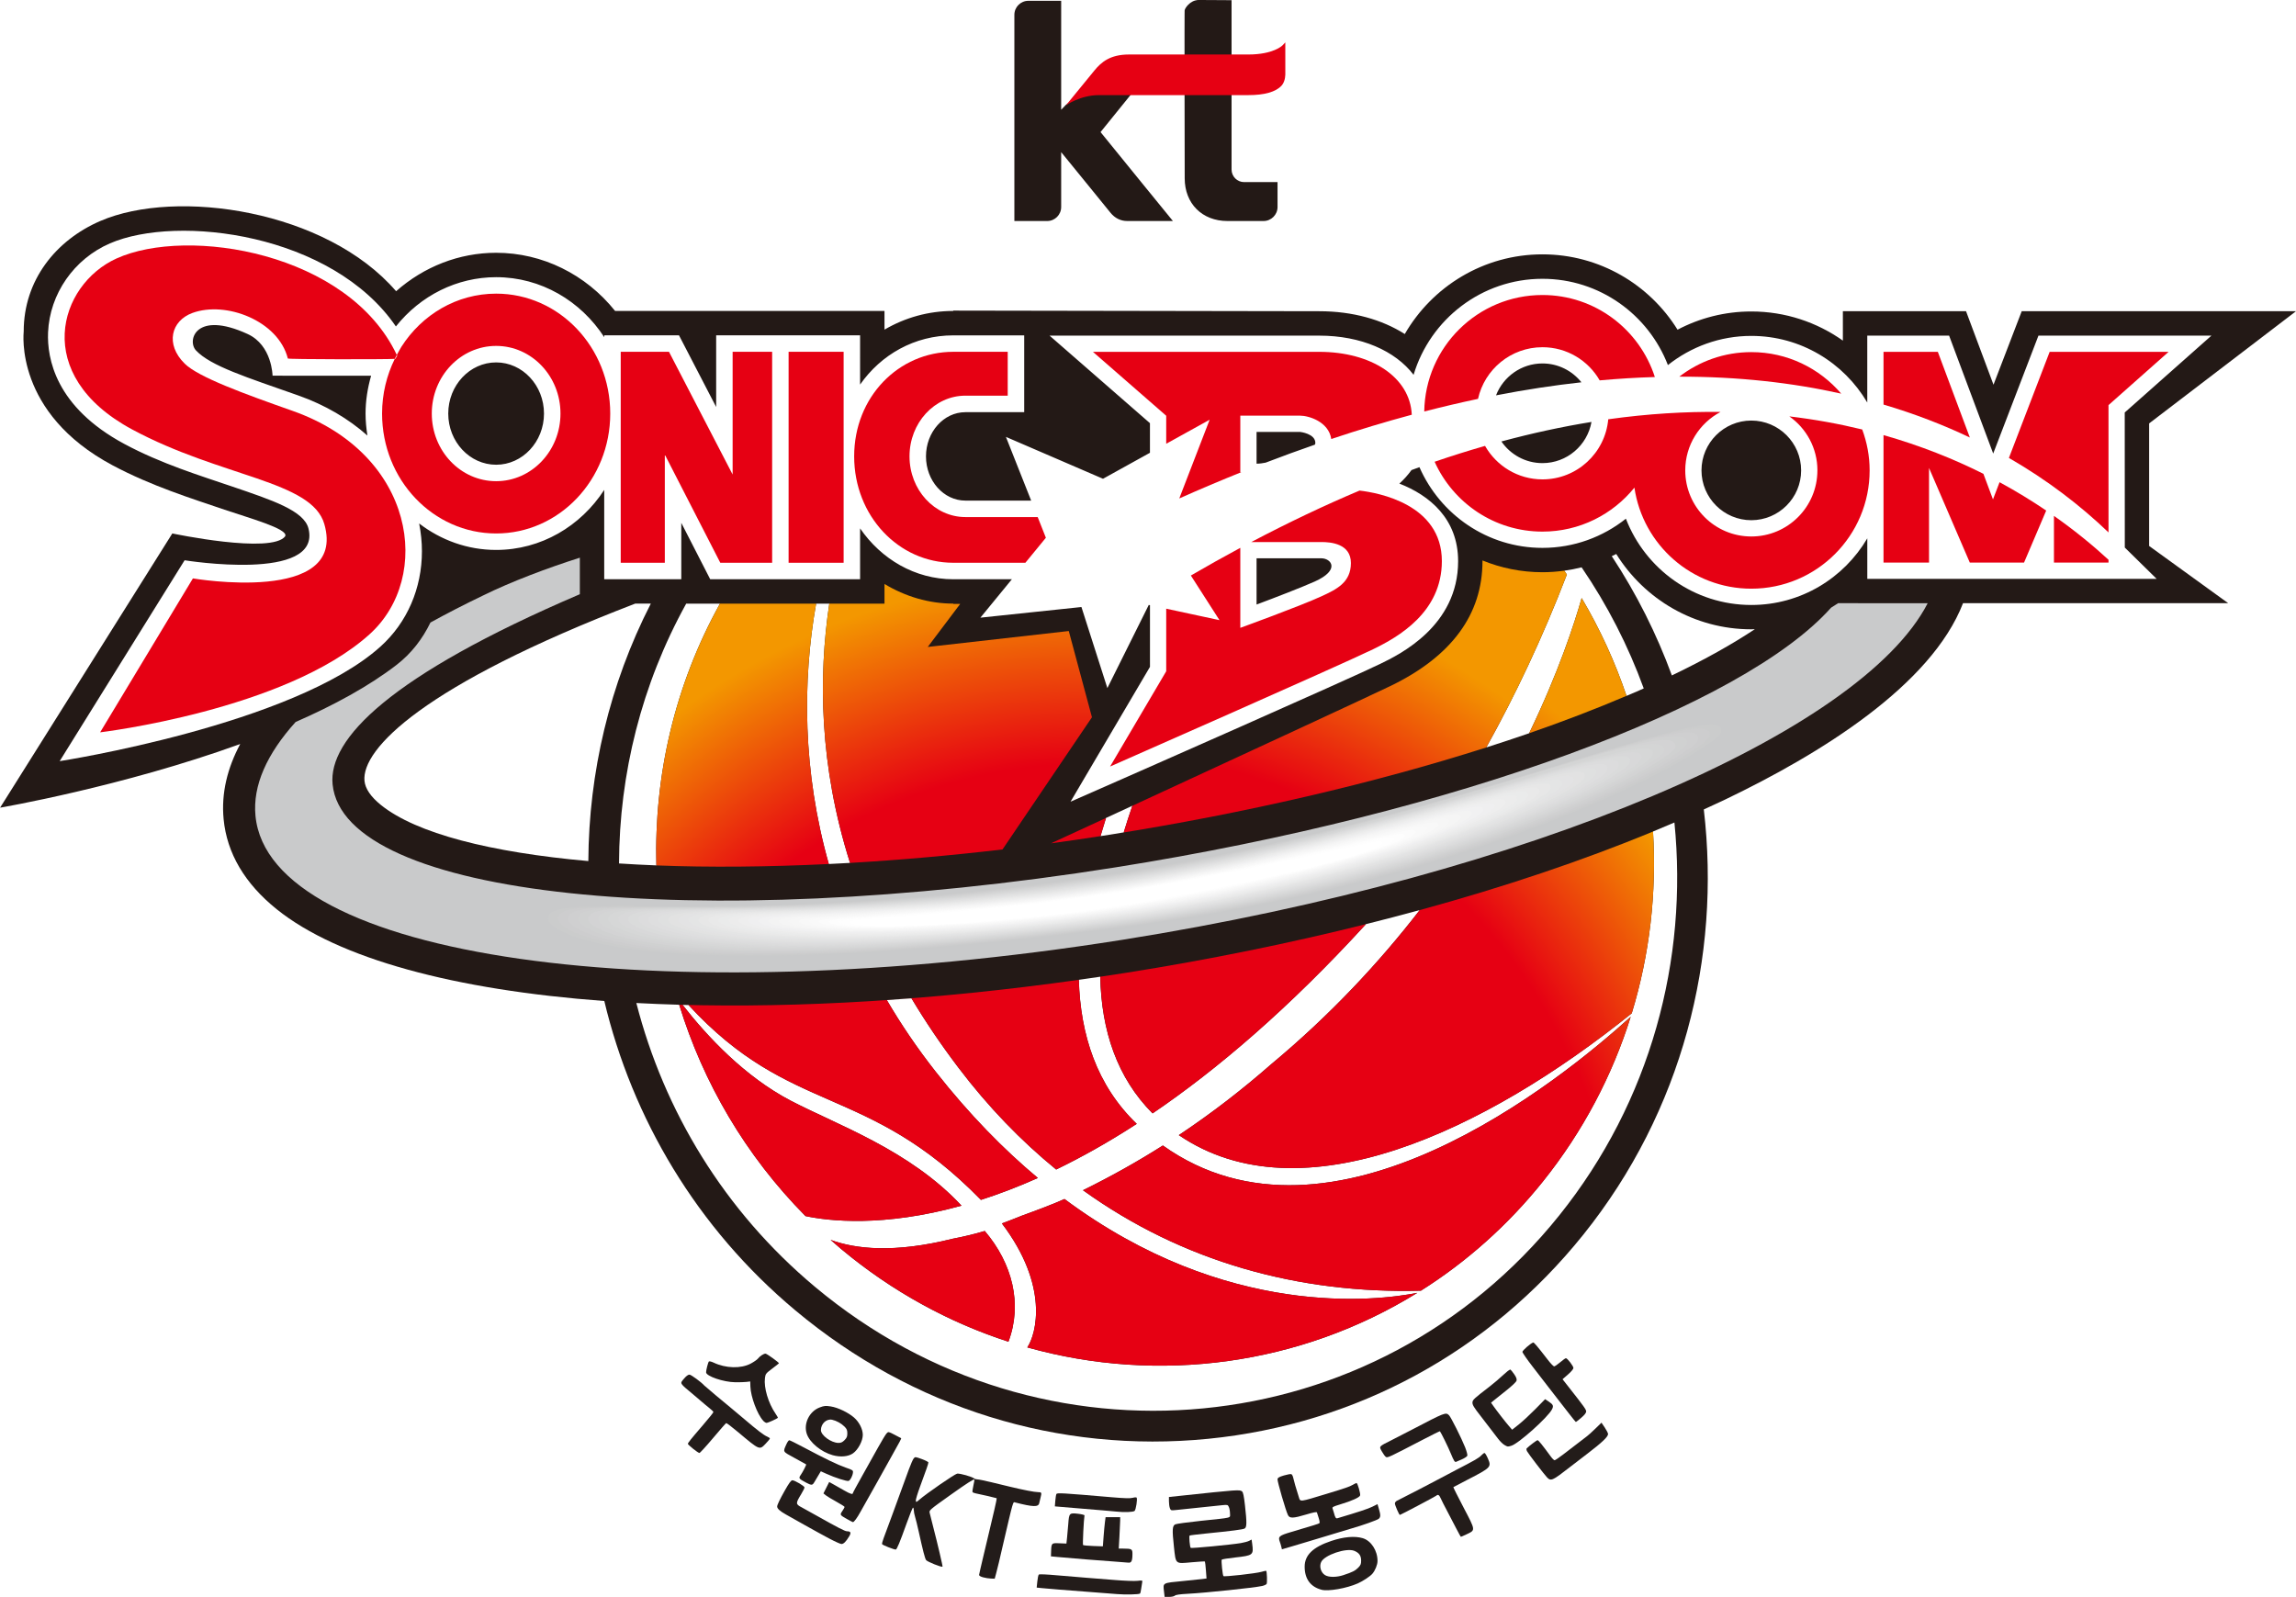 <svg width="420" height="292.158" viewBox="0 0 111.125 77.3" version="1.1" id="svg82632" xmlns:xlink="http://www.w3.org/1999/xlink" xmlns="http://www.w3.org/2000/svg">
  <defs id="defs82629">
    <radialGradient fx="-1.489" fy="3.113" cx="-1.489" cy="3.113" r="1" gradientUnits="userSpaceOnUse" gradientTransform="matrix(34.631,0,0,-35.405,104.555,173.45)" spreadMethod="pad" id="radialGradient250">
      <stop style="stop-opacity:1;stop-color:#e60013" offset="0" id="stop244"></stop>
      <stop style="stop-opacity:1;stop-color:#e60013" offset="0.742" id="stop246"></stop>
      <stop style="stop-opacity:1;stop-color:#f39700" offset="1" id="stop248"></stop>
    </radialGradient>
    <radialGradient fx="-1.494" fy="3.135" cx="-1.494" cy="3.135" r="1" gradientUnits="userSpaceOnUse" gradientTransform="matrix(34.641,0,0,-35.415,104.526,173.383)" spreadMethod="pad" id="radialGradient272">
      <stop style="stop-opacity:1;stop-color:#e60013" offset="0" id="stop266"></stop>
      <stop style="stop-opacity:1;stop-color:#e60013" offset="0.742" id="stop268"></stop>
      <stop style="stop-opacity:1;stop-color:#f39700" offset="1" id="stop270"></stop>
    </radialGradient>
    <radialGradient fx="-1.491" fy="3.118" cx="-1.491" cy="3.118" r="1" gradientUnits="userSpaceOnUse" gradientTransform="matrix(34.58,0,0,-35.353,104.495,173.399)" spreadMethod="pad" id="radialGradient294">
      <stop style="stop-opacity:1;stop-color:#e60013" offset="0" id="stop288"></stop>
      <stop style="stop-opacity:1;stop-color:#e60013" offset="0.742" id="stop290"></stop>
      <stop style="stop-opacity:1;stop-color:#f39700" offset="1" id="stop292"></stop>
    </radialGradient>
    <radialGradient fx="-1.494" fy="3.16" cx="-1.494" cy="3.16" r="1" gradientUnits="userSpaceOnUse" gradientTransform="matrix(34.554,0,0,-35.326,104.533,173.407)" spreadMethod="pad" id="radialGradient316">
      <stop style="stop-opacity:1;stop-color:#e60013" offset="0" id="stop310"></stop>
      <stop style="stop-opacity:1;stop-color:#e60013" offset="0.742" id="stop312"></stop>
      <stop style="stop-opacity:1;stop-color:#f39700" offset="1" id="stop314"></stop>
    </radialGradient>
    <radialGradient fx="-1.503" fy="3.157" cx="-1.503" cy="3.157" r="1" gradientUnits="userSpaceOnUse" gradientTransform="matrix(34.429,0,0,-35.198,104.533,173.313)" spreadMethod="pad" id="radialGradient338">
      <stop style="stop-opacity:1;stop-color:#e60013" offset="0" id="stop332"></stop>
      <stop style="stop-opacity:1;stop-color:#e60013" offset="0.742" id="stop334"></stop>
      <stop style="stop-opacity:1;stop-color:#f39700" offset="1" id="stop336"></stop>
    </radialGradient>
    <radialGradient fx="-1.488" fy="3.158" cx="-1.488" cy="3.158" r="1" gradientUnits="userSpaceOnUse" gradientTransform="matrix(34.689,0,0,-35.464,104.51,173.521)" spreadMethod="pad" id="radialGradient360">
      <stop style="stop-opacity:1;stop-color:#e60013" offset="0" id="stop354"></stop>
      <stop style="stop-opacity:1;stop-color:#e60013" offset="0.742" id="stop356"></stop>
      <stop style="stop-opacity:1;stop-color:#f39700" offset="1" id="stop358"></stop>
    </radialGradient>
    <radialGradient fx="-1.495" fy="3.136" cx="-1.495" cy="3.136" r="1" gradientUnits="userSpaceOnUse" gradientTransform="matrix(34.601,0,0,-35.375,104.484,173.34)" spreadMethod="pad" id="radialGradient382">
      <stop style="stop-opacity:1;stop-color:#e60013" offset="0" id="stop376"></stop>
      <stop style="stop-opacity:1;stop-color:#e60013" offset="0.742" id="stop378"></stop>
      <stop style="stop-opacity:1;stop-color:#f39700" offset="1" id="stop380"></stop>
    </radialGradient>
    <radialGradient fx="-1.499" fy="3.151" cx="-1.499" cy="3.151" r="1" gradientUnits="userSpaceOnUse" gradientTransform="matrix(34.499,0,0,-35.269,104.514,173.354)" spreadMethod="pad" id="radialGradient404">
      <stop style="stop-opacity:1;stop-color:#e60013" offset="0" id="stop398"></stop>
      <stop style="stop-opacity:1;stop-color:#e60013" offset="0.742" id="stop400"></stop>
      <stop style="stop-opacity:1;stop-color:#f39700" offset="1" id="stop402"></stop>
    </radialGradient>
    <radialGradient fx="-1.497" fy="3.151" cx="-1.497" cy="3.151" r="1" gradientUnits="userSpaceOnUse" gradientTransform="matrix(34.543,0,0,-35.315,104.519,173.346)" spreadMethod="pad" id="radialGradient426">
      <stop style="stop-opacity:1;stop-color:#e60013" offset="0" id="stop420"></stop>
      <stop style="stop-opacity:1;stop-color:#e60013" offset="0.742" id="stop422"></stop>
      <stop style="stop-opacity:1;stop-color:#f39700" offset="1" id="stop424"></stop>
    </radialGradient>
    <radialGradient fx="-1.496" fy="3.138" cx="-1.496" cy="3.138" r="1" gradientUnits="userSpaceOnUse" gradientTransform="matrix(34.519,0,0,-35.29,104.495,173.321)" spreadMethod="pad" id="radialGradient448">
      <stop style="stop-opacity:1;stop-color:#e60013" offset="0" id="stop442"></stop>
      <stop style="stop-opacity:1;stop-color:#e60013" offset="0.742" id="stop444"></stop>
      <stop style="stop-opacity:1;stop-color:#f39700" offset="1" id="stop446"></stop>
    </radialGradient>
    <radialGradient fx="-1.494" fy="3.236" cx="-1.494" cy="3.236" r="1" gradientUnits="userSpaceOnUse" gradientTransform="matrix(34.668,0,0,-34.668,104.5,173.001)" spreadMethod="pad" id="radialGradient470">
      <stop style="stop-opacity:1;stop-color:#e60013" offset="0" id="stop464"></stop>
      <stop style="stop-opacity:1;stop-color:#e60013" offset="0.742" id="stop466"></stop>
      <stop style="stop-opacity:1;stop-color:#f39700" offset="1" id="stop468"></stop>
    </radialGradient>
    <linearGradient xlink:href="#linearGradient17441" id="linearGradient17814" gradientUnits="userSpaceOnUse" gradientTransform="matrix(0.07,0,0,0.712,-1.733,-222.965)" x1="76.185" y1="260.772" x2="89.665" y2="260.772"></linearGradient>
    <linearGradient xlink:href="#linearGradient17441" id="linearGradient17443" x1="76.185" y1="260.772" x2="89.665" y2="260.772" gradientUnits="userSpaceOnUse" gradientTransform="matrix(0.049,0,0,0.651,-1.204,-210.288)"></linearGradient>
  </defs>
  <g id="layer1">
    <path style="fill:#231c1a;fill-opacity:1;stroke-width:0.044" d="m 33.547,70.124 c -0.139,-0.111 -0.254,-0.217 -0.254,-0.236 0,-0.051 0.135,-0.22 0.715,-0.893 0.286,-0.332 0.52,-0.623 0.52,-0.647 0,-0.023 -0.084,-0.108 -0.187,-0.188 -0.103,-0.08 -0.197,-0.157 -0.209,-0.171 -0.012,-0.014 -0.26,-0.224 -0.551,-0.468 -0.714,-0.598 -0.681,-0.544 -0.48,-0.786 0.109,-0.13 0.203,-0.2 0.268,-0.2 0.078,0 0.584,0.371 0.719,0.528 0.029,0.034 1.024,0.87 1.235,1.038 0.091,0.073 0.399,0.331 0.683,0.573 0.657,0.56 0.96,0.792 1.125,0.86 0.072,0.03 0.131,0.072 0.131,0.093 0,0.021 -0.096,0.139 -0.214,0.261 -0.292,0.303 -0.281,0.307 -1.321,-0.566 -0.298,-0.251 -0.559,-0.449 -0.58,-0.441 -0.021,0.008 -0.309,0.336 -0.641,0.731 -0.332,0.394 -0.627,0.716 -0.655,0.716 -0.028,0 -0.165,-0.091 -0.305,-0.202 z m 3.387,-1.364 c -0.283,-0.305 -0.6,-1.156 -0.616,-1.65 l -0.008,-0.245 -0.175,0.022 c -0.096,0.012 -0.343,0.02 -0.55,0.017 -0.571,-0.007 -1.411,-0.294 -1.411,-0.482 0,-0.107 0.096,-0.479 0.135,-0.522 0.019,-0.021 0.119,0.002 0.226,0.052 0.59,0.281 1.327,0.301 1.802,0.048 0.147,-0.079 0.301,-0.185 0.342,-0.236 0.104,-0.13 0.278,-0.244 0.372,-0.244 0.062,0 0.65,0.422 0.65,0.467 0,0.006 -0.146,0.12 -0.325,0.255 -0.308,0.232 -0.326,0.255 -0.353,0.456 -0.061,0.467 0.159,1.21 0.511,1.725 0.072,0.105 0.123,0.197 0.115,0.204 -0.057,0.051 -0.488,0.245 -0.545,0.245 -0.038,0 -0.116,-0.05 -0.173,-0.111 z" id="path1800-4-6"></path>
    <path style="fill:#231c1a;fill-opacity:1;stroke-width:0.044" d="m 40.15,74.477 c -0.267,-0.141 -0.803,-0.436 -1.191,-0.654 -0.388,-0.219 -0.805,-0.453 -0.926,-0.521 -0.286,-0.16 -0.419,-0.281 -0.419,-0.383 0,-0.076 0.13,-0.349 0.364,-0.763 0.215,-0.381 0.308,-0.507 0.373,-0.507 0.112,0 0.586,0.28 0.586,0.346 0,0.034 -0.068,0.174 -0.152,0.311 -0.286,0.471 -0.285,0.496 0.029,0.661 0.08,0.042 0.423,0.233 0.763,0.424 0.965,0.543 1.316,0.724 1.411,0.726 0.191,0.004 0.219,0.067 0.109,0.25 -0.151,0.252 -0.268,0.368 -0.371,0.367 -0.05,-5e-4 -0.31,-0.117 -0.577,-0.258 z m 0.846,-0.949 c -0.353,-0.202 -0.354,-0.204 -0.228,-0.39 0.06,-0.089 0.11,-0.178 0.11,-0.198 0,-0.02 -0.18,-0.135 -0.401,-0.256 -0.22,-0.121 -0.451,-0.26 -0.512,-0.31 l -0.111,-0.09 0.139,-0.276 0.139,-0.276 0.23,0.128 c 0.126,0.07 0.356,0.2 0.51,0.289 0.274,0.158 0.404,0.198 0.404,0.125 0,-0.02 0.201,-0.392 0.446,-0.827 0.245,-0.435 0.594,-1.058 0.775,-1.386 0.181,-0.327 0.368,-0.635 0.415,-0.683 0.085,-0.088 0.086,-0.087 0.382,0.066 0.163,0.085 0.306,0.16 0.318,0.167 0.021,0.014 -0.034,0.118 -0.505,0.957 -0.15,0.267 -0.437,0.783 -0.639,1.146 -0.201,0.364 -0.43,0.771 -0.508,0.904 -0.078,0.133 -0.218,0.381 -0.31,0.551 -0.16,0.295 -0.317,0.509 -0.371,0.506 -0.014,-8.2e-4 -0.141,-0.068 -0.282,-0.148 z m -1.993,-1.773 c -0.337,-0.176 -0.358,-0.206 -0.254,-0.355 0.106,-0.15 0.288,-0.504 0.268,-0.52 -0.008,-0.007 -0.258,-0.145 -0.556,-0.308 -0.598,-0.327 -0.57,-0.282 -0.4,-0.667 0.047,-0.107 0.11,-0.194 0.139,-0.194 0.029,5.1e-4 0.341,0.154 0.693,0.342 1.026,0.547 1.649,0.847 2.039,0.982 0.345,0.119 0.363,0.132 0.35,0.246 -0.018,0.159 -0.128,0.368 -0.21,0.399 -0.077,0.029 -0.663,-0.157 -1.064,-0.34 l -0.281,-0.127 -0.119,0.2 c -0.065,0.11 -0.154,0.258 -0.196,0.329 -0.094,0.158 -0.131,0.159 -0.409,0.014 z m 1.301,-1.32 c -0.561,-0.156 -1.118,-0.615 -1.258,-1.038 -0.164,-0.495 0.128,-1.087 0.628,-1.274 0.219,-0.082 0.283,-0.088 0.538,-0.048 0.343,0.053 0.847,0.295 1.126,0.54 0.249,0.219 0.421,0.561 0.421,0.835 0,0.294 -0.227,0.721 -0.475,0.895 -0.228,0.16 -0.602,0.194 -0.98,0.09 z m 0.57,-0.729 c 0.11,-0.11 0.136,-0.172 0.136,-0.327 0,-0.156 -0.026,-0.217 -0.137,-0.329 -0.155,-0.155 -0.391,-0.285 -0.598,-0.33 -0.274,-0.059 -0.543,0.19 -0.543,0.501 0,0.252 0.494,0.614 0.845,0.619 0.124,0.002 0.194,-0.03 0.298,-0.133 z" id="path1800-1-0"></path>
    <path style="fill:#231c1a;fill-opacity:1;stroke-width:0.044" d="m 47.58,76.346 c -0.12,-0.033 -0.196,-0.078 -0.193,-0.116 0.003,-0.034 0.089,-0.409 0.19,-0.833 0.102,-0.424 0.241,-1.01 0.309,-1.301 0.068,-0.291 0.179,-0.762 0.247,-1.047 0.067,-0.285 0.114,-0.525 0.104,-0.532 -0.017,-0.013 -0.742,-0.181 -1.022,-0.236 -0.067,-0.013 -0.132,-0.041 -0.145,-0.061 -0.013,-0.02 0.006,-0.162 0.041,-0.314 0.035,-0.153 0.057,-0.285 0.047,-0.294 -0.03,-0.03 -0.39,0.201 -1.124,0.724 -1.07,0.762 -1.07,0.762 -1.037,0.897 0.063,0.26 0.108,0.437 0.173,0.688 0.205,0.787 0.464,1.892 0.448,1.908 -0.043,0.043 -0.746,-0.239 -0.798,-0.321 -0.058,-0.091 -0.153,-0.46 -0.353,-1.367 -0.064,-0.291 -0.144,-0.617 -0.178,-0.724 -0.034,-0.107 -0.062,-0.251 -0.062,-0.32 0,-0.068 -0.017,-0.124 -0.038,-0.124 -0.021,0 -0.164,0.352 -0.317,0.783 -0.32,0.896 -0.466,1.246 -0.518,1.246 -0.096,0 -0.647,-0.218 -0.662,-0.263 -0.009,-0.028 0.025,-0.158 0.076,-0.291 0.108,-0.28 0.197,-0.522 0.44,-1.189 0.097,-0.267 0.274,-0.753 0.394,-1.08 0.12,-0.327 0.292,-0.8 0.383,-1.049 0.091,-0.25 0.198,-0.492 0.237,-0.539 0.07,-0.084 0.076,-0.084 0.391,0.03 0.176,0.063 0.32,0.138 0.32,0.166 0,0.059 -0.098,0.342 -0.403,1.167 -0.12,0.325 -0.213,0.631 -0.205,0.681 0.013,0.085 0.023,0.082 0.168,-0.044 0.344,-0.3 1.707,-1.24 1.83,-1.263 0.129,-0.024 0.742,0.151 0.836,0.238 0.023,0.021 0.089,0.039 0.146,0.039 0.057,0 0.356,0.061 0.664,0.135 0.308,0.074 0.718,0.173 0.912,0.22 0.654,0.158 1.19,0.261 1.356,0.262 0.179,8.4e-4 0.188,0.019 0.125,0.265 -0.022,0.085 -0.051,0.206 -0.065,0.27 -0.043,0.194 -0.293,0.187 -1.158,-0.034 -0.119,-0.03 -0.075,-0.181 -0.618,2.145 -0.059,0.255 -0.138,0.592 -0.174,0.75 -0.036,0.158 -0.097,0.401 -0.135,0.54 l -0.069,0.254 -0.182,-0.006 c -0.1,-0.003 -0.271,-0.03 -0.38,-0.06 z" id="path1800-6-6"></path>
    <path style="fill:#231c1a;fill-opacity:1;stroke-width:0.044" d="m 54.062,77.157 c -0.255,-0.021 -0.87,-0.068 -1.367,-0.106 -1.206,-0.091 -1.951,-0.151 -2.263,-0.182 l -0.257,-0.026 0.03,-0.293 c 0.017,-0.161 0.048,-0.312 0.07,-0.335 0.025,-0.027 0.355,-0.014 0.91,0.036 0.479,0.043 1.118,0.096 1.422,0.118 0.303,0.022 0.918,0.071 1.367,0.108 0.449,0.037 0.931,0.055 1.072,0.039 0.252,-0.028 0.256,-0.027 0.234,0.077 -0.012,0.058 -0.034,0.199 -0.049,0.314 -0.015,0.115 -0.041,0.216 -0.057,0.226 -0.078,0.044 -0.693,0.058 -1.111,0.024 z m 0.529,-1.523 c -0.036,-0.007 -0.364,-0.032 -0.728,-0.057 -0.641,-0.043 -1.925,-0.147 -2.646,-0.213 l -0.353,-0.033 0.008,-0.215 c 0.015,-0.434 0.016,-0.434 0.402,-0.418 l 0.34,0.014 0.031,-0.286 c 0.017,-0.157 0.043,-0.458 0.059,-0.668 0.038,-0.52 0.053,-0.536 0.463,-0.49 0.181,0.021 0.326,0.057 0.322,0.081 -0.037,0.211 -0.096,1.41 -0.07,1.434 0.018,0.017 0.242,0.038 0.496,0.047 l 0.463,0.016 0.034,-0.463 c 0.019,-0.255 0.049,-0.572 0.066,-0.706 l 0.032,-0.243 h 0.353 0.353 l -9.92e-4,0.176 c -5e-4,0.097 -0.016,0.439 -0.035,0.761 l -0.034,0.584 0.233,6.6e-4 c 0.395,9.9e-4 0.432,0.023 0.431,0.258 -9.92e-4,0.35 -0.053,0.449 -0.22,0.418 z m -0.551,-2.469 c -0.073,-0.008 -0.37,-0.035 -0.661,-0.059 -0.291,-0.024 -0.933,-0.078 -1.427,-0.119 l -0.898,-0.075 0.022,-0.273 c 0.012,-0.15 0.036,-0.297 0.054,-0.325 0.04,-0.064 0.261,-0.051 2.691,0.157 0.61,0.052 0.883,0.059 1.003,0.026 0.097,-0.027 0.175,-0.029 0.19,-0.006 0.044,0.071 -0.034,0.574 -0.099,0.639 -0.06,0.06 -0.495,0.078 -0.873,0.035 z" id="path1800-48-6"></path>
    <path style="fill:#231c1a;fill-opacity:1;stroke-width:0.044" d="m 56.337,77.036 c -0.049,-0.437 -0.096,-0.412 0.944,-0.513 0.376,-0.037 0.78,-0.079 0.899,-0.094 l 0.215,-0.027 -0.03,-0.402 c -0.017,-0.221 -0.039,-0.41 -0.049,-0.42 -0.01,-0.01 -0.298,0.007 -0.64,0.038 -0.807,0.074 -0.765,0.111 -0.859,-0.754 -0.09,-0.828 -0.079,-1.015 0.068,-1.083 0.061,-0.028 0.616,-0.104 1.235,-0.169 1.576,-0.165 1.411,-0.124 1.411,-0.354 0,-0.107 -0.024,-0.247 -0.054,-0.312 -0.052,-0.114 -0.063,-0.117 -0.32,-0.092 -0.246,0.024 -1.579,0.164 -2.216,0.232 -0.269,0.029 -0.275,0.027 -0.32,-0.09 -0.025,-0.066 -0.045,-0.214 -0.045,-0.329 v -0.209 l 0.518,-0.055 c 2.841,-0.302 2.901,-0.307 3.02,-0.215 0.053,0.041 0.09,0.215 0.141,0.668 0.096,0.849 0.092,1.07 -0.018,1.129 -0.089,0.048 -0.593,0.113 -1.897,0.244 -0.4,0.04 -0.743,0.083 -0.762,0.095 -0.038,0.024 0.007,0.547 0.051,0.596 0.029,0.032 1.944,-0.15 2.427,-0.231 0.155,-0.026 0.336,-0.075 0.402,-0.109 l 0.119,-0.062 0.028,0.203 c 0.075,0.545 0.044,0.569 -0.819,0.664 -0.347,0.038 -0.641,0.086 -0.655,0.106 -0.031,0.047 0.042,0.755 0.082,0.796 0.042,0.043 1.568,-0.128 1.837,-0.206 0.12,-0.035 0.225,-0.057 0.233,-0.05 0.038,0.038 0.055,0.585 0.02,0.636 -0.022,0.032 -0.118,0.076 -0.214,0.098 -0.382,0.086 -2.716,0.331 -3.601,0.378 -0.384,0.02 -0.584,0.049 -0.625,0.09 -0.034,0.034 -0.153,0.06 -0.278,0.06 h -0.218 z" id="path1800-67-3"></path>
    <path style="fill:#231c1a;fill-opacity:1;stroke-width:0.044" d="m 63.961,76.947 c -0.534,-0.14 -0.816,-0.526 -0.816,-1.115 0,-0.562 0.399,-0.948 1.287,-1.246 0.601,-0.202 1.138,-0.249 1.521,-0.135 0.41,0.122 0.721,0.602 0.718,1.109 -9.9e-4,0.179 -0.115,0.459 -0.25,0.615 -0.108,0.126 -0.458,0.357 -0.703,0.465 -0.545,0.241 -1.426,0.395 -1.759,0.308 z m 1.062,-0.709 c 0.434,-0.142 0.569,-0.211 0.716,-0.361 0.117,-0.119 0.14,-0.177 0.139,-0.344 -0.002,-0.238 -0.096,-0.371 -0.33,-0.469 -0.382,-0.159 -1.451,0.202 -1.606,0.544 -0.099,0.217 -0.011,0.509 0.19,0.632 0.181,0.111 0.552,0.11 0.891,-9.9e-4 z m -3.006,-1.363 c -0.014,-0.065 -0.046,-0.171 -0.071,-0.238 -0.099,-0.261 -0.042,-0.311 0.547,-0.485 1.114,-0.329 1.336,-0.398 1.369,-0.428 0.018,-0.017 0.002,-0.128 -0.037,-0.248 -0.039,-0.12 -0.077,-0.241 -0.086,-0.27 -0.011,-0.036 -0.168,-0.006 -0.514,0.098 -0.633,0.19 -0.805,0.196 -0.888,0.031 -0.103,-0.204 -0.521,-1.639 -0.506,-1.738 0.011,-0.073 0.077,-0.112 0.309,-0.181 0.162,-0.048 0.323,-0.077 0.358,-0.064 0.034,0.013 0.076,0.09 0.092,0.171 0.028,0.139 0.147,0.551 0.273,0.941 0.077,0.239 0.003,0.248 1.364,-0.165 0.885,-0.269 1.092,-0.34 1.242,-0.428 0.084,-0.05 0.168,-0.09 0.187,-0.09 0.049,0 0.194,0.497 0.174,0.597 -0.019,0.097 -0.395,0.267 -0.977,0.442 -0.32,0.096 -0.383,0.129 -0.359,0.189 0.017,0.04 0.045,0.132 0.064,0.205 0.06,0.235 0.098,0.294 0.171,0.273 1.011,-0.3 1.485,-0.456 1.69,-0.558 l 0.252,-0.125 0.068,0.234 c 0.087,0.301 0.086,0.389 -0.01,0.475 -0.068,0.062 -0.8,0.322 -1.311,0.466 -0.097,0.027 -0.365,0.108 -0.595,0.179 -0.23,0.071 -0.568,0.173 -0.75,0.227 -0.182,0.053 -0.48,0.143 -0.661,0.199 -0.182,0.056 -0.564,0.17 -0.849,0.254 l -0.518,0.152 z" id="path1800-67-9-2"></path>
    <path style="fill:#231c1a;fill-opacity:1;stroke-width:0.044" d="m 70.49,73.998 c -0.108,-0.212 -0.308,-0.594 -0.443,-0.849 -0.136,-0.255 -0.279,-0.537 -0.318,-0.628 -0.07,-0.164 -0.134,-0.201 -0.214,-0.126 -0.042,0.04 -1.73,0.931 -1.763,0.931 -0.036,0 -0.241,-0.474 -0.24,-0.555 0,-0.046 0.045,-0.105 0.099,-0.131 0.196,-0.093 2.04,-1.048 2.083,-1.079 0.024,-0.017 0.362,-0.196 0.75,-0.396 0.966,-0.499 1.132,-0.595 1.254,-0.725 0.058,-0.062 0.127,-0.113 0.153,-0.112 0.026,5e-4 0.101,0.124 0.166,0.276 0.174,0.403 0.142,0.436 -1,1.023 -0.364,0.187 -0.668,0.347 -0.676,0.354 -0.008,0.008 0.216,0.455 0.498,0.993 0.587,1.121 0.583,1.082 0.136,1.293 -0.136,0.064 -0.256,0.117 -0.268,0.117 -0.011,0 -0.109,-0.174 -0.217,-0.386 z m -0.103,-3.284 c -0.026,-0.031 -0.107,-0.205 -0.18,-0.387 -0.109,-0.27 -0.463,-0.992 -0.516,-1.051 -0.007,-0.008 -0.387,0.179 -0.843,0.417 -1.614,0.84 -1.69,0.876 -1.77,0.827 -0.041,-0.025 -0.128,-0.143 -0.194,-0.262 -0.144,-0.26 -0.167,-0.233 0.473,-0.555 0.243,-0.122 0.679,-0.347 0.97,-0.499 1.621,-0.847 1.649,-0.858 1.807,-0.7 0.092,0.092 0.601,1.107 0.775,1.544 0.073,0.184 0.122,0.368 0.109,0.41 -0.013,0.041 -0.137,0.124 -0.276,0.183 -0.139,0.059 -0.264,0.113 -0.28,0.12 -0.015,0.007 -0.049,-0.013 -0.075,-0.044 z" id="path1800-67-6-5"></path>
    <path id="path1800-67-4-7" style="fill:#231c1a;fill-opacity:1;stroke-width:0.044" d="m 74.203,64.981 c -0.118,0.035 -0.519,0.384 -0.519,0.452 0,0.043 0.228,0.373 0.508,0.733 0.279,0.36 0.612,0.791 0.739,0.957 0.127,0.166 0.33,0.428 0.451,0.581 0.121,0.153 0.367,0.469 0.545,0.701 0.179,0.232 0.334,0.422 0.346,0.422 0.011,0 0.128,-0.092 0.259,-0.204 0.156,-0.133 0.238,-0.238 0.238,-0.302 0,-0.095 -0.093,-0.226 -0.804,-1.13 l -0.34,-0.433 0.263,-0.229 c 0.152,-0.132 0.263,-0.265 0.263,-0.314 0,-0.094 -0.292,-0.475 -0.364,-0.475 -0.025,0 -0.15,0.089 -0.277,0.198 -0.128,0.109 -0.259,0.198 -0.292,0.198 -0.033,0 -0.169,-0.141 -0.302,-0.313 -0.507,-0.656 -0.676,-0.856 -0.715,-0.844 z m -1.111,1.309 c -0.049,0.013 -0.184,0.117 -0.326,0.252 -0.162,0.154 -0.462,0.409 -0.666,0.567 -0.753,0.58 -0.818,0.639 -0.833,0.761 -0.014,0.117 0.065,0.249 0.401,0.676 0.153,0.194 0.571,0.738 0.843,1.098 0.092,0.121 0.229,0.255 0.306,0.298 0.162,0.09 0.145,0.089 0.33,0.036 0.344,-0.099 1.767,-1.372 1.968,-1.761 0.087,-0.168 0.059,-0.235 -0.157,-0.378 l -0.175,-0.116 -0.472,0.481 c -0.26,0.264 -0.618,0.597 -0.798,0.739 l -0.326,0.259 -0.152,-0.175 c -0.172,-0.198 -0.597,-0.745 -0.76,-0.978 l -0.109,-0.155 0.114,-0.094 c 0.063,-0.052 0.335,-0.269 0.605,-0.483 0.297,-0.236 0.501,-0.43 0.516,-0.493 0.018,-0.073 -0.014,-0.162 -0.111,-0.303 -0.075,-0.109 -0.158,-0.212 -0.183,-0.228 -0.003,-0.002 -0.008,-0.002 -0.015,0 z m 4.419,2.571 -0.293,0.285 c -0.161,0.157 -0.344,0.323 -0.407,0.369 -0.137,0.101 -0.63,0.479 -1.141,0.875 -0.205,0.159 -0.398,0.289 -0.427,0.289 -0.03,0 -0.11,-0.076 -0.178,-0.169 -0.419,-0.573 -0.603,-0.801 -0.648,-0.801 -0.041,0 -0.376,0.252 -0.527,0.396 -0.02,0.02 -0.012,0.082 0.018,0.14 0.063,0.118 0.821,1.11 0.965,1.261 0.189,0.2 0.261,0.168 1.111,-0.496 0.093,-0.073 0.475,-0.366 0.848,-0.651 0.706,-0.539 0.997,-0.816 0.997,-0.948 0,-0.043 -0.072,-0.184 -0.159,-0.314 z"></path>
    <path d="m 80.917,32.692 c -0.739,-2.013 -1.708,-3.952 -2.909,-5.772 0.072,-0.036 0.146,-0.069 0.217,-0.106 1.358,2.186 3.78,3.646 6.538,3.646 0.058,0 0.113,-0.006 0.172,-0.007 -1.056,0.702 -2.382,1.454 -4.017,2.239 m -63.277,5.105 c -0.148,-1.541 2.847,-4.638 13.103,-8.581 h 0.755 c -2.002,3.91 -2.999,8.186 -3.024,12.462 -4.737,-0.422 -8.321,-1.335 -10.035,-2.712 -0.493,-0.397 -0.762,-0.791 -0.799,-1.17 M 104.017,20.494 111.125,15.064 H 97.85 l -1.366,3.557 -1.329,-3.557 h -5.961 v 1.423 c -1.254,-0.888 -2.782,-1.411 -4.432,-1.411 -1.288,0 -2.502,0.32 -3.57,0.882 -1.357,-2.187 -3.78,-3.647 -6.538,-3.647 -2.846,0 -5.333,1.555 -6.664,3.857 C 66.893,15.469 65.468,15.064 63.851,15.064 L 46.139,15.034 v 0.017 c -1.2,0 -2.335,0.322 -3.33,0.904 V 15.05 H 29.77 c -1.42,-1.772 -3.517,-2.815 -5.757,-2.815 -1.795,0 -3.497,0.673 -4.842,1.861 C 15.797,10.173 8.549,9.097 4.852,10.698 h -8.3e-4 c -2.152,0.931 -3.704,2.867 -3.704,5.344 0,0.055 -0.467,3.94 4.305,6.482 1.881,1.003 3.857,1.615 5.417,2.147 1.133,0.386 3.095,0.927 2.936,1.276 9.91e-4,0.002 9.91e-4,0.004 0.002,0.006 -0.659,0.883 -5.467,-0.133 -5.467,-0.133 L 0.005,39.093 c 0,0 5.907,-1.011 11.621,-3.081 -0.616,1.155 -0.925,2.372 -0.803,3.637 0.158,1.649 1.023,3.116 2.568,4.359 2.986,2.401 8.626,3.908 15.857,4.443 1.355,5.676 4.469,10.981 9.247,14.975 5.651,4.727 12.747,6.933 19.982,6.215 7.171,-0.713 13.619,-4.223 18.158,-9.885 4.788,-5.97 6.666,-13.42 5.828,-20.577 0.327,-0.15 0.657,-0.299 0.975,-0.451 4.685,-2.24 10.032,-5.56 11.572,-9.533 H 107.843 l -3.826,-2.769 z" style="fill:#231916;fill-opacity:1;fill-rule:nonzero;stroke:none;stroke-width:0.353" id="path20"></path>
    <path d="m 40.113,41.82 c 0.341,-0.016 0.683,-0.034 1.029,-0.054 -1.494,-4.708 -1.533,-9.015 -1.004,-12.549 h -0.639 c -0.668,3.756 -0.653,8.12 0.614,12.603" style="fill:#ffffff;fill-opacity:1;fill-rule:nonzero;stroke:none;stroke-width:0.353" id="path24"></path>
    <path d="m 75.836,27.806 c -1.18,3.071 -2.499,5.852 -3.902,8.373 0.706,-0.225 1.399,-0.455 2.077,-0.689 1.425,-2.954 2.195,-5.326 2.54,-6.544 0.893,1.509 1.618,3.097 2.171,4.735 0.166,-0.07 0.337,-0.14 0.499,-0.211 0.115,-0.05 0.222,-0.099 0.335,-0.149 -0.747,-2.052 -1.752,-4.022 -3.007,-5.861 -0.274,0.07 -0.556,0.123 -0.841,0.163 0.042,0.062 0.086,0.123 0.128,0.185" style="fill:#ffffff;fill-opacity:1;fill-rule:nonzero;stroke:none;stroke-width:0.353" id="path28"></path>
    <path d="m 34.847,29.217 h -1.635 c -2.166,3.914 -3.236,8.247 -3.252,12.576 0.588,0.038 1.19,0.07 1.808,0.094 -0.116,-4.351 0.893,-8.738 3.078,-12.67" style="fill:#ffffff;fill-opacity:1;fill-rule:nonzero;stroke:none;stroke-width:0.353" id="path32"></path>
    <path d="m 53.75,40.395 c 0.214,-0.034 0.425,-0.07 0.638,-0.105 0.131,-0.427 0.268,-0.857 0.418,-1.289 -0.434,0.201 -0.86,0.397 -1.275,0.589 -0.092,0.292 -0.182,0.586 -0.267,0.88 0.162,-0.025 0.324,-0.048 0.486,-0.074" style="fill:#ffffff;fill-opacity:1;fill-rule:nonzero;stroke:none;stroke-width:0.353" id="path36"></path>
    <path d="m 74.674,57.189 c -1.716,2.14 -3.717,3.903 -5.903,5.283 -5.921,0.157 -11.545,-1.402 -16.356,-4.862 1.356,-0.666 2.646,-1.39 3.867,-2.165 8.174,5.824 19.248,-3.149 22.642,-6.229 -0.888,2.831 -2.299,5.539 -4.251,7.974 m -24.952,8.028 c 0.434,-0.641 1.068,-2.976 -1.23,-6.001 0.311,-0.115 0.633,-0.24 0.963,-0.374 0.718,-0.261 1.557,-0.574 2.066,-0.808 7.834,5.83 15.132,4.927 17.076,4.543 -5.649,3.493 -12.506,4.425 -18.876,2.64 m -0.914,-0.276 c -2.87,-0.93 -5.623,-2.42 -8.099,-4.489 -0.172,-0.145 -0.341,-0.292 -0.508,-0.44 1.191,0.44 3.063,0.657 5.909,-0.054 0.499,-0.095 1.018,-0.217 1.553,-0.375 1.337,1.567 1.835,3.536 1.145,5.358 m 30.169,-15.896 c -7.064,5.689 -15.992,9.939 -21.921,5.897 1.606,-1.07 3.094,-2.224 4.47,-3.431 2.887,-2.402 5.253,-4.957 7.19,-7.461 -0.856,0.234 -1.726,0.461 -2.605,0.681 -3.736,4.084 -7.201,7.037 -10.326,9.159 -1.715,-1.721 -2.475,-3.997 -2.533,-6.615 -0.346,0.051 -0.691,0.101 -1.036,0.15 0.078,2.664 0.865,5.111 2.803,6.972 -1.371,0.889 -2.673,1.617 -3.9,2.21 -1.702,-1.391 -3.291,-3.03 -4.738,-4.941 -0.853,-1.125 -1.604,-2.242 -2.265,-3.347 -0.399,0.031 -0.797,0.06 -1.192,0.087 0.682,1.167 1.466,2.326 2.366,3.47 1.63,2.072 3.292,3.762 4.944,5.142 -0.97,0.433 -1.891,0.78 -2.756,1.059 -5.527,-5.664 -9.185,-4.031 -14.152,-9.432 -0.097,-0.002 -0.192,-0.006 -0.289,-0.009 1.207,1.549 3.014,3.476 5.229,4.636 2.263,1.182 5.768,2.394 8.272,5.085 -3.794,1.051 -6.418,0.744 -7.551,0.504 -2.905,-2.934 -4.954,-6.462 -6.111,-10.229 -0.703,-0.021 -1.396,-0.048 -2.075,-0.084 1.335,5.204 4.243,10.057 8.65,13.741 10.99,9.192 27.114,7.642 36.018,-3.461 4.435,-5.531 6.239,-12.39 5.574,-19.018 -0.341,0.147 -0.686,0.293 -1.036,0.437 0.179,2.953 -0.155,5.936 -1.029,8.797" style="fill:#ffffff;fill-opacity:1;fill-rule:nonzero;stroke:none;stroke-width:0.353" id="path40"></path>
    <path d="m 84.762,25.179 c -1.329,0 -2.411,-1.081 -2.411,-2.411 0,-1.329 1.082,-2.412 2.411,-2.412 1.33,0 2.412,1.083 2.412,2.412 0,1.33 -1.082,2.411 -2.412,2.411 m -10.108,-2.763 c -0.824,0 -1.552,-0.416 -1.987,-1.048 1.509,-0.407 2.963,-0.719 4.36,-0.945 -0.199,1.131 -1.186,1.993 -2.373,1.993 m 0,-4.824 c 0.763,0 1.443,0.357 1.886,0.912 -1.332,0.146 -2.71,0.356 -4.133,0.632 0.349,-0.902 1.224,-1.544 2.247,-1.544 M 63.626,28.15 c -0.629,0.28 -1.895,0.77 -2.809,1.111 v -2.238 h 3.138 c 0.469,0 0.937,0.562 -0.329,1.127 m -2.809,-7.244 h 2.107 c 0.006,0 0.738,0.082 0.738,0.534 0,0.027 -0.01,0.055 -0.024,0.083 -0.783,0.271 -1.576,0.561 -2.382,0.87 -0.145,0.03 -0.294,0.05 -0.439,0.05 z m -36.804,1.588 c -1.277,0 -2.318,-1.111 -2.318,-2.476 0,-1.366 1.041,-2.477 2.318,-2.477 1.277,0 2.316,1.111 2.316,2.477 0,1.365 -1.039,2.476 -2.316,2.476 m -6.229,-1.412 c -0.919,-0.813 -2.041,-1.481 -3.353,-1.943 -2.484,-0.877 -4.238,-1.421 -4.948,-2.181 -0.438,-0.47 -0.017,-1.948 2.501,-0.792 1.189,0.545 1.208,2.018 1.208,2.018 0,0 4.362,0.004 4.77,9.91e-4 -0.171,0.598 -0.269,1.209 -0.269,1.833 0,0.363 0.036,0.717 0.09,1.064 m 85.053,-1.117 4.196,-3.72 h -8.372 c 0,0 -1.4,3.65 -2.19,5.708 -0.771,-2.06 -2.134,-5.708 -2.134,-5.708 h -3.961 v 3.237 c -1.132,-1.925 -3.221,-3.224 -5.612,-3.224 -1.525,0 -2.926,0.531 -4.037,1.412 -0.942,-2.439 -3.304,-4.176 -6.072,-4.176 -2.943,0 -5.433,1.963 -6.237,4.648 -0.887,-1.162 -2.539,-1.897 -4.566,-1.897 h -13.052 l 4.858,4.237 v 1.433 l -2.272,1.258 -4.699,-2.027 1.222,3.084 h -3.183 c -1.052,0 -1.908,-0.96 -1.908,-2.14 0,-1.18 0.856,-2.14 1.908,-2.14 h 2.846 v -3.718 h -3.432 c -1.879,0 -3.501,0.935 -4.511,2.382 V 16.23 H 34.662 V 19.7 c -0.788,-1.519 -1.799,-3.47 -1.799,-3.47 h -3.617 v 0.092 c -1.137,-1.752 -3.058,-2.906 -5.232,-2.906 -1.892,0 -3.658,0.883 -4.853,2.385 C 16.094,11.311 8.613,10.355 5.321,11.78 c -1.74,0.752 -2.915,2.444 -2.995,4.31 -0.052,1.245 0.354,3.602 3.686,5.394 1.791,0.965 3.722,1.552 5.24,2.07 1.918,0.654 3.466,1.162 3.679,2.031 0.642,2.612 -5.996,1.533 -5.996,1.533 l -6.047,9.723 c 0,0 11.302,-1.746 15.524,-5.542 1.301,-1.17 2.009,-2.833 2.009,-4.619 0,-0.442 -0.046,-0.892 -0.134,-1.343 1.046,0.802 2.331,1.281 3.725,1.281 2.175,0 4.095,-1.153 5.232,-2.906 v 4.325 h 3.73 v -2.73 c 0.58,1.131 1.4,2.73 1.4,2.73 h 7.254 v -2.462 c 1.019,1.484 2.654,2.462 4.511,2.462 h 2.836 l -1.524,1.859 4.89,-0.515 1.255,3.924 2.004,-4.025 0.058,0.013 v 2.984 l -3.845,6.527 2.232,-0.981 c 0.453,-0.199 11.118,-4.893 12.765,-5.694 0.93,-0.452 3.762,-1.828 3.762,-4.968 0,-2.058 -1.396,-3.191 -2.843,-3.755 0.215,-0.193 0.411,-0.413 0.587,-0.654 0.128,-0.047 0.257,-0.095 0.384,-0.14 1.007,2.295 3.293,3.906 5.955,3.906 1.525,0 2.926,-0.53 4.037,-1.412 0.942,2.439 3.304,4.176 6.072,4.176 2.391,0 4.48,-1.299 5.612,-3.225 v 1.96 h 14.004 l -1.541,-1.515 z" style="fill:#ffffff;fill-opacity:1;fill-rule:nonzero;stroke:none;stroke-width:0.353" id="path44"></path>
    <path d="m 57.076,24.126 c 1.018,-0.453 2.019,-0.876 3.004,-1.272 h -0.05 v -2.735 h 2.893 c 0.418,0 1.382,0.288 1.51,1.13 1.332,-0.445 2.63,-0.835 3.896,-1.175 -0.084,-1.824 -1.966,-3.044 -4.478,-3.044 H 52.898 l 3.546,3.093 v 1.356 l 2.102,-1.163 z" style="fill:#e60013;fill-opacity:1;fill-rule:nonzero;stroke:none;stroke-width:0.353" id="path48"></path>
    <path d="m 63.954,26.236 c 0.448,0 1.429,0.074 1.429,1.016 0,0.942 -0.695,1.275 -1.429,1.612 -1.077,0.493 -3.924,1.525 -3.924,1.525 v -3.872 c -0.786,0.423 -1.584,0.868 -2.393,1.34 l 1.385,2.16 -2.578,-0.555 v 3.029 l -2.717,4.611 c 0,0 11.086,-4.878 12.738,-5.681 1.208,-0.587 3.32,-1.784 3.32,-4.261 0,-2.752 -3.076,-3.31 -3.985,-3.415 -1.688,0.713 -3.434,1.539 -5.24,2.492 z" style="fill:#e60013;fill-opacity:1;fill-rule:nonzero;stroke:none;stroke-width:0.353" id="path52"></path>
    <path d="m 24.013,23.291 c -1.72,0 -3.115,-1.466 -3.115,-3.274 0,-1.808 1.395,-3.274 3.115,-3.274 1.719,0 3.114,1.466 3.114,3.274 0,1.808 -1.395,3.274 -3.114,3.274 m 0,-9.078 c -1.911,0 -3.594,1.021 -4.585,2.571 l -0.096,0.166 c -0.044,0.075 -0.085,0.152 -0.127,0.229 0.006,0.012 0.013,0.023 0.019,0.035 l -0.087,0.152 c -9.92e-4,9.9e-4 -0.013,0.002 -0.03,0.004 -0.39,0.794 -0.615,1.692 -0.615,2.647 0,3.206 2.472,5.804 5.522,5.804 3.048,0 5.521,-2.598 5.521,-5.804 0,-3.206 -2.472,-5.804 -5.521,-5.804" style="fill:#e60013;fill-opacity:1;fill-rule:nonzero;stroke:none;stroke-width:0.353" id="path56"></path>
    <path d="m 5.637,12.512 c -2.793,1.268 -4.138,5.639 0.753,8.271 4.322,2.327 8.707,2.478 9.308,4.585 1.118,3.912 -6.361,2.628 -6.361,2.628 l -4.491,7.451 c 0,0 8.951,-1.068 13.034,-4.74 3.077,-2.767 2.224,-8.722 -3.714,-10.818 -2.385,-0.841 -4.565,-1.635 -5.227,-2.288 -0.956,-0.943 -0.653,-2.074 0.371,-2.452 1.617,-0.595 4.16,0.372 4.621,2.203 0,0.045 4.77,0.047 5.175,0.018 0.032,-0.064 0.065,-0.128 0.099,-0.19 C 16.871,12.222 9.09,10.944 5.637,12.512" style="fill:#e60013;fill-opacity:1;fill-rule:nonzero;stroke:none;stroke-width:0.353" id="path60"></path>
    <path d="M 35.459,22.968 32.378,17.027 h -2.335 v 10.212 h 2.134 v -5.235 l 2.685,5.235 h 2.509 V 17.027 h -1.912 z" style="fill:#e60013;fill-opacity:1;fill-rule:nonzero;stroke:none;stroke-width:0.353" id="path64"></path>
    <path d="m 38.168,27.239 h 2.663 V 17.027 h -2.663 z" style="fill:#e60013;fill-opacity:1;fill-rule:nonzero;stroke:none;stroke-width:0.353" id="path66"></path>
    <path d="m 50.224,25.027 h -3.499 c -1.495,0 -2.705,-1.316 -2.705,-2.938 0,-1.622 1.211,-2.938 2.705,-2.938 h 2.048 v -2.123 h -2.635 c -2.649,0 -4.797,2.185 -4.797,5.061 0,2.876 2.148,5.15 4.797,5.15 h 3.49 l 0.992,-1.21 z" style="fill:#e60013;fill-opacity:1;fill-rule:nonzero;stroke:none;stroke-width:0.353" id="path70"></path>
    <path d="m 99.41,27.229 h 2.641 v -0.134 c -0.721,-0.665 -1.6,-1.394 -2.641,-2.125 z" style="fill:#e60013;fill-opacity:1;fill-rule:nonzero;stroke:none;stroke-width:0.353" id="path74"></path>
    <path d="m 102.05,19.609 2.909,-2.579 h -5.757 l -1.972,5.135 c 1.863,1.074 3.466,2.305 4.821,3.606 z" style="fill:#e60013;fill-opacity:1;fill-rule:nonzero;stroke:none;stroke-width:0.353" id="path78"></path>
    <path d="m 93.79,17.031 h -2.629 v 2.551 c 1.499,0.443 2.891,0.982 4.178,1.594 z" style="fill:#e60013;fill-opacity:1;fill-rule:nonzero;stroke:none;stroke-width:0.353" id="path82"></path>
    <path d="m 96.459,24.172 -0.463,-1.238 c -1.426,-0.715 -3.037,-1.363 -4.835,-1.874 v 6.169 h 2.203 v -4.579 l 1.973,4.579 h 2.626 l 1.072,-2.517 c -0.687,-0.465 -1.438,-0.927 -2.257,-1.372 z" style="fill:#e60013;fill-opacity:1;fill-rule:nonzero;stroke:none;stroke-width:0.353" id="path86"></path>
    <path d="m 74.654,16.806 c 1.185,0 2.218,0.646 2.77,1.605 0.912,-0.083 1.802,-0.136 2.67,-0.162 -0.741,-2.302 -2.892,-3.97 -5.44,-3.97 -3.133,0 -5.675,2.517 -5.721,5.638 0.883,-0.227 1.751,-0.431 2.602,-0.611 0.318,-1.43 1.593,-2.5 3.119,-2.5" style="fill:#e60013;fill-opacity:1;fill-rule:nonzero;stroke:none;stroke-width:0.353" id="path90"></path>
    <path d="m 87.961,22.768 c 0,1.766 -1.432,3.199 -3.198,3.199 -1.766,0 -3.198,-1.432 -3.198,-3.199 0,-1.227 0.693,-2.293 1.709,-2.829 -1.705,-0.021 -3.516,0.086 -5.436,0.355 -0.147,1.631 -1.515,2.909 -3.183,2.909 -1.192,0 -2.23,-0.654 -2.78,-1.621 -0.798,0.23 -1.611,0.483 -2.44,0.768 0.897,1.991 2.894,3.381 5.22,3.381 1.798,0 3.401,-0.831 4.45,-2.129 0.405,2.766 2.78,4.892 5.658,4.892 3.162,0 5.726,-2.564 5.726,-5.726 0,-0.697 -0.13,-1.362 -0.359,-1.98 -1.109,-0.27 -2.285,-0.487 -3.528,-0.634 0.822,0.579 1.36,1.533 1.36,2.614" style="fill:#e60013;fill-opacity:1;fill-rule:nonzero;stroke:none;stroke-width:0.353" id="path94"></path>
    <path d="m 89.114,19.053 c -1.05,-1.228 -2.608,-2.01 -4.352,-2.01 -1.313,0 -2.52,0.445 -3.486,1.188 2.856,-0.004 5.466,0.293 7.838,0.822" style="fill:#e60013;fill-opacity:1;fill-rule:nonzero;stroke:none;stroke-width:0.353" id="path98"></path>
    <path d="m 88.963,29.196 c -0.113,0.073 -0.224,0.148 -0.34,0.217 -4.252,4.773 -18.023,9.937 -34.639,12.57 -20.401,3.235 -37.362,1.433 -37.887,-4.024 -0.209,-2.172 2.721,-5.24 11.967,-9.198 v -1.768 c -1.569,0.5 -3.312,1.154 -4.688,1.832 -0.894,0.43 -1.742,0.865 -2.542,1.306 -0.385,0.793 -0.923,1.497 -1.634,2.046 -1.351,1.043 -3.057,1.965 -4.892,2.769 -1.391,1.544 -2.084,3.079 -1.943,4.543 0.662,6.882 19.445,9.567 41.955,6 19.709,-3.125 35.74,-10.009 38.979,-16.292 z" style="fill:#c9cacb;fill-opacity:1;fill-rule:nonzero;stroke:none;stroke-width:0.353" id="path102"></path>
    <path d="m 53.906,44.962 c -23.625,2.978 -27.713,0.217 -27.852,-0.439 -0.348,-1.638 8.45,0.63 27.596,-2.218 16.386,-2.438 31.053,-9.145 30.174,-6.983 -0.267,0.652 -10.803,7.23 -29.918,9.639" style="fill:#c9cacb;fill-opacity:1;fill-rule:nonzero;stroke:none;stroke-width:0.353" id="path106"></path>
    <path d="m 53.926,44.923 c -23.011,2.907 -27.246,0.256 -27.387,-0.398 -0.342,-1.589 8.387,0.597 27.128,-2.192 16.069,-2.393 30.405,-8.952 29.609,-6.838 -0.239,0.637 -10.639,7.061 -29.35,9.427" style="fill:#cbcccc;fill-opacity:1;fill-rule:nonzero;stroke:none;stroke-width:0.353" id="path110"></path>
    <path d="m 53.946,44.886 c -22.397,2.836 -26.78,0.294 -26.922,-0.357 -0.336,-1.54 8.325,0.564 26.661,-2.167 15.752,-2.348 29.754,-8.756 29.043,-6.692 -0.214,0.621 -10.475,6.891 -28.781,9.216" style="fill:#cdcdce;fill-opacity:1;fill-rule:nonzero;stroke:none;stroke-width:0.353" id="path114"></path>
    <path d="m 53.966,44.848 c -21.785,2.765 -26.314,0.333 -26.458,-0.316 -0.33,-1.491 8.262,0.531 26.193,-2.142 15.436,-2.303 29.101,-8.558 28.476,-6.547 -0.188,0.608 -10.31,6.722 -28.211,9.004" style="fill:#cfcfd0;fill-opacity:1;fill-rule:nonzero;stroke:none;stroke-width:0.353" id="path118"></path>
    <path d="m 53.986,44.81 c -21.171,2.693 -25.847,0.372 -25.992,-0.275 -0.323,-1.442 8.199,0.498 25.724,-2.116 15.119,-2.258 28.449,-8.36 27.911,-6.401 -0.164,0.596 -10.147,6.552 -27.643,8.792" style="fill:#d0d1d1;fill-opacity:1;fill-rule:nonzero;stroke:none;stroke-width:0.353" id="path122"></path>
    <path d="m 54.005,44.772 c -20.557,2.622 -25.38,0.41 -25.527,-0.235 -0.316,-1.393 8.137,0.465 25.256,-2.09 14.803,-2.213 27.798,-8.158 27.346,-6.256 -0.14,0.587 -9.983,6.384 -27.075,8.581" style="fill:#d3d3d4;fill-opacity:1;fill-rule:nonzero;stroke:none;stroke-width:0.353" id="path126"></path>
    <path d="m 54.025,44.734 c -19.943,2.55 -24.914,0.448 -25.062,-0.195 -0.309,-1.343 8.074,0.433 24.788,-2.065 14.487,-2.168 27.149,-7.953 26.78,-6.11 -0.116,0.578 -9.818,6.214 -26.506,8.37" style="fill:#d4d5d5;fill-opacity:1;fill-rule:nonzero;stroke:none;stroke-width:0.353" id="path130"></path>
    <path d="m 54.046,44.696 c -19.33,2.48 -24.448,0.488 -24.597,-0.154 -0.302,-1.295 8.011,0.399 24.319,-2.04 14.171,-2.123 26.864,-7.648 26.214,-5.964 0.028,0.579 -9.654,6.045 -25.936,8.157" style="fill:#d6d7d7;fill-opacity:1;fill-rule:nonzero;stroke:none;stroke-width:0.353" id="path134"></path>
    <path d="m 54.065,44.658 c -18.716,2.408 -23.981,0.526 -24.132,-0.113 -0.294,-1.246 7.948,0.367 23.851,-2.015 13.855,-2.078 26.265,-7.434 25.649,-5.818 0.07,0.569 -9.49,5.875 -25.368,7.946" style="fill:#d8d8d9;fill-opacity:1;fill-rule:nonzero;stroke:none;stroke-width:0.353" id="path138"></path>
    <path d="m 54.085,44.62 c -18.102,2.337 -23.515,0.565 -23.668,-0.072 -0.286,-1.197 7.886,0.334 23.383,-1.99 13.538,-2.033 25.667,-7.22 25.083,-5.673 0.112,0.559 -9.326,5.706 -24.799,7.734" style="fill:#dadbdb;fill-opacity:1;fill-rule:nonzero;stroke:none;stroke-width:0.353" id="path142"></path>
    <path d="m 54.105,44.582 c -17.489,2.266 -23.049,0.603 -23.202,-0.031 -0.279,-1.149 7.823,0.301 22.915,-1.964 13.221,-1.988 25.068,-7.006 24.517,-5.527 0.155,0.548 -9.161,5.536 -24.23,7.522" style="fill:#dcdcdd;fill-opacity:1;fill-rule:nonzero;stroke:none;stroke-width:0.353" id="path146"></path>
    <path d="m 54.125,44.545 c -16.875,2.194 -22.582,0.642 -22.737,0.009 -0.27,-1.1 7.76,0.268 22.447,-1.939 12.906,-1.943 24.47,-6.791 23.952,-5.381 0.197,0.538 -8.997,5.367 -23.661,7.311" style="fill:#dededf;fill-opacity:1;fill-rule:nonzero;stroke:none;stroke-width:0.353" id="path150"></path>
    <path d="m 54.145,44.507 c -16.262,2.123 -22.116,0.681 -22.273,0.05 -0.262,-1.051 7.698,0.235 21.979,-1.913 12.589,-1.899 23.872,-6.578 23.387,-5.236 0.239,0.528 -8.834,5.198 -23.093,7.1" style="fill:#dfe0e0;fill-opacity:1;fill-rule:nonzero;stroke:none;stroke-width:0.353" id="path154"></path>
    <path d="m 54.165,44.469 c -15.648,2.052 -21.648,0.72 -21.807,0.09 -0.253,-1.003 7.635,0.202 21.511,-1.888 12.273,-1.853 23.273,-6.364 22.82,-5.09 0.28,0.517 -8.669,5.028 -22.524,6.888" style="fill:#e2e2e2;fill-opacity:1;fill-rule:nonzero;stroke:none;stroke-width:0.353" id="path158"></path>
    <path d="m 54.185,44.431 c -15.034,1.981 -21.182,0.758 -21.342,0.131 -0.244,-0.954 7.572,0.17 21.043,-1.863 11.956,-1.808 22.674,-6.149 22.254,-4.944 0.323,0.507 -8.505,4.859 -21.954,6.676" style="fill:#e3e3e4;fill-opacity:1;fill-rule:nonzero;stroke:none;stroke-width:0.353" id="path162"></path>
    <path d="m 54.205,44.393 c -14.421,1.91 -20.716,0.797 -20.878,0.172 -0.235,-0.905 7.51,0.136 20.575,-1.837 11.64,-1.764 22.076,-5.936 21.688,-4.799 0.365,0.496 -8.341,4.69 -21.385,6.464" style="fill:#e4e5e5;fill-opacity:1;fill-rule:nonzero;stroke:none;stroke-width:0.353" id="path166"></path>
    <path d="m 54.225,44.355 c -13.807,1.838 -20.249,0.836 -20.413,0.213 -0.225,-0.857 7.447,0.103 20.107,-1.812 11.323,-1.718 21.477,-5.722 21.122,-4.653 0.407,0.486 -8.177,4.52 -20.817,6.252" style="fill:#e7e7e7;fill-opacity:1;fill-rule:nonzero;stroke:none;stroke-width:0.353" id="path170"></path>
    <path d="m 54.245,44.317 c -13.19,1.794 -19.782,0.874 -19.948,0.253 -0.216,-0.809 7.384,0.07 19.639,-1.787 11.007,-1.673 20.879,-5.508 20.557,-4.507 0.449,0.476 -8.009,4.376 -20.248,6.041" style="fill:#e9e9e9;fill-opacity:1;fill-rule:nonzero;stroke:none;stroke-width:0.353" id="path174"></path>
    <path d="m 54.265,44.279 c -12.576,1.723 -19.315,0.913 -19.483,0.294 -0.206,-0.76 7.322,0.037 19.17,-1.761 10.69,-1.629 20.28,-5.294 19.992,-4.362 0.491,0.465 -7.845,4.208 -19.679,5.829" style="fill:#eaebeb;fill-opacity:1;fill-rule:nonzero;stroke:none;stroke-width:0.353" id="path178"></path>
    <path d="m 54.285,44.241 c -11.962,1.653 -18.848,0.951 -19.018,0.335 -0.195,-0.712 7.26,0.005 18.703,-1.736 10.375,-1.583 19.681,-5.08 19.426,-4.216 0.533,0.455 -7.68,4.039 -19.11,5.618" style="fill:#ececec;fill-opacity:1;fill-rule:nonzero;stroke:none;stroke-width:0.353" id="path182"></path>
    <path d="m 54.305,44.204 c -11.349,1.581 -18.382,0.991 -18.553,0.375 -0.185,-0.663 7.196,-0.029 18.234,-1.711 10.058,-1.538 19.083,-4.866 18.86,-4.07 0.575,0.444 -7.516,3.87 -18.541,5.406" style="fill:#eeeeee;fill-opacity:1;fill-rule:nonzero;stroke:none;stroke-width:0.353" id="path186"></path>
    <path d="m 54.325,44.165 c -10.735,1.51 -17.914,1.029 -18.088,0.417 -0.175,-0.615 7.133,-0.061 17.766,-1.686 9.742,-1.494 18.485,-4.652 18.294,-3.925 0.618,0.434 -7.352,3.701 -17.972,5.194" style="fill:#efeff0;fill-opacity:1;fill-rule:nonzero;stroke:none;stroke-width:0.353" id="path190"></path>
    <path d="m 54.344,44.128 c -10.121,1.438 -17.447,1.068 -17.623,0.458 -0.164,-0.568 7.071,-0.095 17.297,-1.661 9.426,-1.449 17.886,-4.438 17.729,-3.78 0.66,0.424 -7.188,3.532 -17.404,4.983" style="fill:#f1f1f2;fill-opacity:1;fill-rule:nonzero;stroke:none;stroke-width:0.353" id="path194"></path>
    <path d="m 54.365,44.09 c -9.508,1.366 -16.98,1.107 -17.159,0.498 -0.152,-0.519 7.008,-0.127 16.83,-1.635 9.109,-1.403 17.288,-4.223 17.163,-3.633 0.702,0.413 -7.024,3.362 -16.834,4.771" style="fill:#f3f3f3;fill-opacity:1;fill-rule:nonzero;stroke:none;stroke-width:0.353" id="path198"></path>
    <path d="m 54.384,44.052 c -8.894,1.293 -16.511,1.144 -16.693,0.538 -0.141,-0.471 6.945,-0.16 16.362,-1.609 8.793,-1.359 16.689,-4.01 16.597,-3.488 0.744,0.403 -6.859,3.192 -16.266,4.56" style="fill:#f5f5f5;fill-opacity:1;fill-rule:nonzero;stroke:none;stroke-width:0.353" id="path202"></path>
    <path d="m 54.404,44.014 c -8.281,1.22 -16.043,1.182 -16.228,0.579 -0.13,-0.424 6.882,-0.193 15.893,-1.584 8.477,-1.314 16.091,-3.796 16.032,-3.342 0.786,0.393 -6.695,3.021 -15.697,4.347" style="fill:#f6f6f6;fill-opacity:1;fill-rule:nonzero;stroke:none;stroke-width:0.353" id="path206"></path>
    <path d="m 54.425,43.976 c -7.668,1.147 -15.576,1.221 -15.764,0.62 -0.117,-0.375 6.82,-0.226 15.426,-1.559 8.16,-1.268 15.492,-3.581 15.465,-3.196 0.828,0.382 -6.531,2.85 -15.127,4.135" style="fill:#f8f8f8;fill-opacity:1;fill-rule:nonzero;stroke:none;stroke-width:0.353" id="path210"></path>
    <path d="m 54.444,43.938 c -7.055,1.073 -15.106,1.26 -15.298,0.661 -0.105,-0.328 6.757,-0.258 14.957,-1.533 7.844,-1.224 14.894,-3.369 14.9,-3.051 0.87,0.372 -6.367,2.678 -14.559,3.924" style="fill:#f9f9f9;fill-opacity:1;fill-rule:nonzero;stroke:none;stroke-width:0.353" id="path214"></path>
    <path d="m 54.464,43.901 c -6.441,0.998 -14.636,1.297 -14.833,0.7 -0.093,-0.28 6.694,-0.291 14.489,-1.508 7.527,-1.178 14.295,-3.154 14.334,-2.905 0.912,0.362 -6.204,2.506 -13.991,3.713" style="fill:#fbfbfb;fill-opacity:1;fill-rule:nonzero;stroke:none;stroke-width:0.353" id="path218"></path>
    <path d="m 54.484,43.862 c -5.83,0.912 -14.164,1.334 -14.368,0.742 -0.08,-0.233 6.632,-0.325 14.021,-1.483 7.211,-1.134 13.697,-2.94 13.768,-2.76 0.955,0.351 -6.042,2.319 -13.421,3.501" style="fill:#fdfdfd;fill-opacity:1;fill-rule:nonzero;stroke:none;stroke-width:0.353" id="path222"></path>
    <path d="m 54.504,43.825 c -5.216,0.841 -13.69,1.371 -13.903,0.783 -0.067,-0.186 6.569,-0.357 13.553,-1.458 6.894,-1.089 13.098,-2.726 13.202,-2.614 0.997,0.34 -5.878,2.149 -12.852,3.289" style="fill:#fefefe;fill-opacity:1;fill-rule:nonzero;stroke:none;stroke-width:0.353" id="path226"></path>
    <path d="m 54.524,43.786 c -4.603,0.77 -13.211,1.404 -13.439,0.823 -0.054,-0.138 6.507,-0.39 13.085,-1.432 6.578,-1.043 12.5,-2.512 12.637,-2.468 1.038,0.33 -5.714,1.979 -12.284,3.077" style="fill:#ffffff;fill-opacity:1;fill-rule:nonzero;stroke:none;stroke-width:0.353" id="path230"></path>
    <path d="m 34.847,29.217 c -2.185,3.933 -3.195,8.319 -3.078,12.671 v 0 c 2.567,0.1 5.378,0.077 8.345,-0.068 v 0 c -1.267,-4.484 -1.282,-8.847 -0.614,-12.603 v 0 z" style="fill:url(#radialGradient250);stroke:none;stroke-width:0.353" id="path252"></path>
    <path d="m 32.874,48.632 c 1.157,3.767 3.206,7.295 6.112,10.23 v 0 c 1.134,0.24 3.757,0.547 7.551,-0.504 v 0 c -2.504,-2.691 -6.008,-3.903 -8.272,-5.085 v 0 c -2.216,-1.16 -4.022,-3.087 -5.229,-4.635 v 0 c 0.097,0.002 0.192,0.006 0.289,0.008 v 0 c 4.968,5.4 8.625,3.768 14.152,9.431 v 0 c 0.866,-0.279 1.786,-0.626 2.756,-1.06 v 0 c -1.65,-1.379 -3.313,-3.069 -4.943,-5.141 v 0 c -0.9,-1.144 -1.684,-2.302 -2.366,-3.469 v 0 c 0.395,-0.028 0.793,-0.056 1.193,-0.087 v 0 c 0.66,1.105 1.411,2.222 2.264,3.347 v 0 c 1.447,1.911 3.036,3.551 4.738,4.94 v 0 c 1.227,-0.593 2.529,-1.32 3.9,-2.209 v 0 c -1.938,-1.862 -2.725,-4.308 -2.803,-6.973 v 0 c -6.948,0.981 -13.545,1.372 -19.342,1.207" style="fill:url(#radialGradient272);stroke:none;stroke-width:0.353" id="path274"></path>
    <path d="m 42.809,29.217 h -2.671 c -0.529,3.535 -0.491,7.841 1.003,12.55 v 0 c 2.383,-0.139 4.855,-0.355 7.38,-0.652 v 0 l 4.329,-6.398 -1.122,-4.174 -6.825,0.771 1.57,-2.083 h -0.334 v -0.015 c -1.18,0 -2.323,-0.343 -3.33,-0.95 v 0 z" style="fill:url(#radialGradient294);stroke:none;stroke-width:0.353" id="path296"></path>
    <path d="m 54.556,47.077 c -0.436,0.069 -0.871,0.134 -1.305,0.199 v 0 h 0.002 c 0.058,2.618 0.818,4.893 2.533,6.614 v 0 c 3.125,-2.122 6.59,-5.076 10.326,-9.159 v 0 c -3.693,0.923 -7.573,1.715 -11.556,2.346 m -1.314,0.2 c 0.003,-3.4e-4 0.006,-8.6e-4 0.009,-10e-4 v 0 c -0.003,0 -0.006,8.6e-4 -0.009,10e-4" style="fill:url(#radialGradient316);stroke:none;stroke-width:0.353" id="path318"></path>
    <path d="m 46.11,59.957 c -2.846,0.711 -4.718,0.494 -5.909,0.054 v 0 c 0.167,0.148 0.336,0.294 0.508,0.44 v 0 c 1.572,1.314 3.255,2.394 5.01,3.246 1.009,0.49 2.042,0.904 3.09,1.244 v 0 c 0.69,-1.822 0.192,-3.792 -1.145,-5.359 v 0 c -0.535,0.158 -1.054,0.281 -1.553,0.375" style="fill:url(#radialGradient338);stroke:none;stroke-width:0.353" id="path340"></path>
    <path d="m 74.011,35.49 c 1.669,-0.578 3.243,-1.183 4.711,-1.809 v 0 c -0.554,-1.638 -1.278,-3.226 -2.171,-4.734 v 0 c -0.345,1.218 -1.115,3.589 -2.54,6.544" style="fill:url(#radialGradient360);stroke:none;stroke-width:0.353" id="path362"></path>
    <path d="m 68.716,44.05 c -1.937,2.506 -4.304,5.06 -7.19,7.462 v 0 c -1.376,1.207 -2.863,2.361 -4.47,3.431 v 0 c 5.929,4.041 14.856,-0.208 21.921,-5.897 v 0 c 0.875,-2.862 1.209,-5.844 1.029,-8.797 v 0 c -3.407,1.406 -7.212,2.686 -11.289,3.801 m -3.4e-4,0 c 3.4e-4,0 3.4e-4,0 3.4e-4,0 v 0 c 0,0 0,0 -3.4e-4,0 m -0.005,9.9e-4 c 0.002,0 0.004,-3.3e-4 0.005,-9.9e-4 v 0 c -0.002,8.3e-4 -0.004,9.9e-4 -0.005,9.9e-4" style="fill:url(#radialGradient382);stroke:none;stroke-width:0.353" id="path384"></path>
    <path d="m 56.282,55.445 c -1.221,0.774 -2.511,1.499 -3.866,2.165 v 0 c 4.811,3.461 10.434,5.019 16.356,4.862 v 0 c 2.185,-1.379 4.187,-3.142 5.903,-5.283 v 0 c 1.952,-2.436 3.364,-5.143 4.251,-7.974 v 0 c -3.395,3.081 -14.469,12.054 -22.643,6.23" style="fill:url(#radialGradient404);stroke:none;stroke-width:0.353" id="path406"></path>
    <path d="m 49.456,58.842 c -0.331,0.133 -0.652,0.259 -0.964,0.374 v 0 c 2.298,3.026 1.664,5.36 1.23,6.001 v 0 c 6.369,1.785 13.227,0.853 18.876,-2.64 v 0 c -1.945,0.384 -9.243,1.287 -17.077,-4.542 v 0 c -0.509,0.233 -1.348,0.547 -2.066,0.807" style="fill:url(#radialGradient426);stroke:none;stroke-width:0.353" id="path428"></path>
    <path d="m 71.751,27.16 c 0,2.573 -1.489,4.601 -4.425,6.03 v 0 c -0.904,0.44 -7.285,3.392 -12.521,5.811 v 0 c -0.15,0.433 -0.287,0.862 -0.418,1.29 v 0 c -0.213,0.035 -0.423,0.071 -0.638,0.105 v 0 c 6.545,-1.037 12.773,-2.49 18.185,-4.217 v 0 c 1.404,-2.521 2.722,-5.301 3.902,-8.372 v 0 c -0.042,-0.062 -0.086,-0.122 -0.128,-0.185 v 0 c -0.344,0.048 -0.696,0.075 -1.055,0.075 v 0 c -1.027,0 -2.006,-0.204 -2.903,-0.57 v 0 c 0,0.011 3.3e-4,0.023 3.3e-4,0.034" style="fill:url(#radialGradient448);stroke:none;stroke-width:0.353" id="path450"></path>
    <path d="m 50.868,40.819 c 0.795,-0.108 1.594,-0.225 2.395,-0.349 v 0 c 0.085,-0.294 0.175,-0.587 0.267,-0.879 v 0 c -0.966,0.446 -1.87,0.863 -2.662,1.228" style="fill:url(#radialGradient470);stroke:none;stroke-width:0.353" id="path472"></path>
    <path d="M 59.607,8.204 V 0.009 c 0,0 -2.32,-0.016 -1.603,-0.006 -0.411,0 -0.675,0.424 -0.665,0.501 -0.019,-0.459 0,8.126 0,8.126 0,1.224 0.844,2.068 2.07,2.068 h 1.744 c 0.374,0 0.679,-0.304 0.679,-0.678 V 8.814 h -1.618 c -0.335,0 -0.607,-0.273 -0.607,-0.609 m -6.341,-1.812 1.872,-2.315 c 0,0 -1.254,-0.743 -3.551,0.998 l -0.227,0.237 V 0.039 h -1.589 c -0.372,0 -0.676,0.303 -0.676,0.677 V 10.698 h 1.589 c 0.373,0 0.676,-0.304 0.676,-0.678 V 7.364 l 1.287,1.58 1.095,1.347 c 0.221,0.277 0.51,0.406 0.809,0.406 h 2.217 L 55.334,8.938 Z" style="display:inline;fill:#231916;fill-opacity:1;fill-rule:nonzero;stroke:none;stroke-width:0.058" id="path802-3"></path>
    <rect style="display:inline;fill:url(#linearGradient17814);fill-opacity:1;stroke-width:0.273" id="rect17375-4" width="28.402" height="2.399" x="3.627" y="-38.522" transform="matrix(-0.721,0.693,-1,0,0,0)"></rect>
    <path d="m 62.209,3.557 -9.9e-4,-1.505 -0.14,0.148 c -0.004,0.004 -0.429,0.438 -1.652,0.438 H 59.607 57.339 54.64 c -0.911,0 -1.34,0.371 -1.669,0.772 l -1.384,1.692 c 0,0 0.685,-0.498 1.605,-0.498 h 7.224 c 0.791,0 1.333,-0.155 1.612,-0.461 0.199,-0.218 0.181,-0.586 0.181,-0.588" style="display:inline;fill:#e60013;fill-opacity:1;fill-rule:nonzero;stroke:none;stroke-width:0.058" id="path14674"></path>
    <rect style="display:inline;fill:url(#linearGradient17443);fill-opacity:1;stroke-width:0.218" id="rect17375" width="28.402" height="2.193" x="2.51" y="-41.674" transform="rotate(90)"></rect>
  </g>
</svg>
